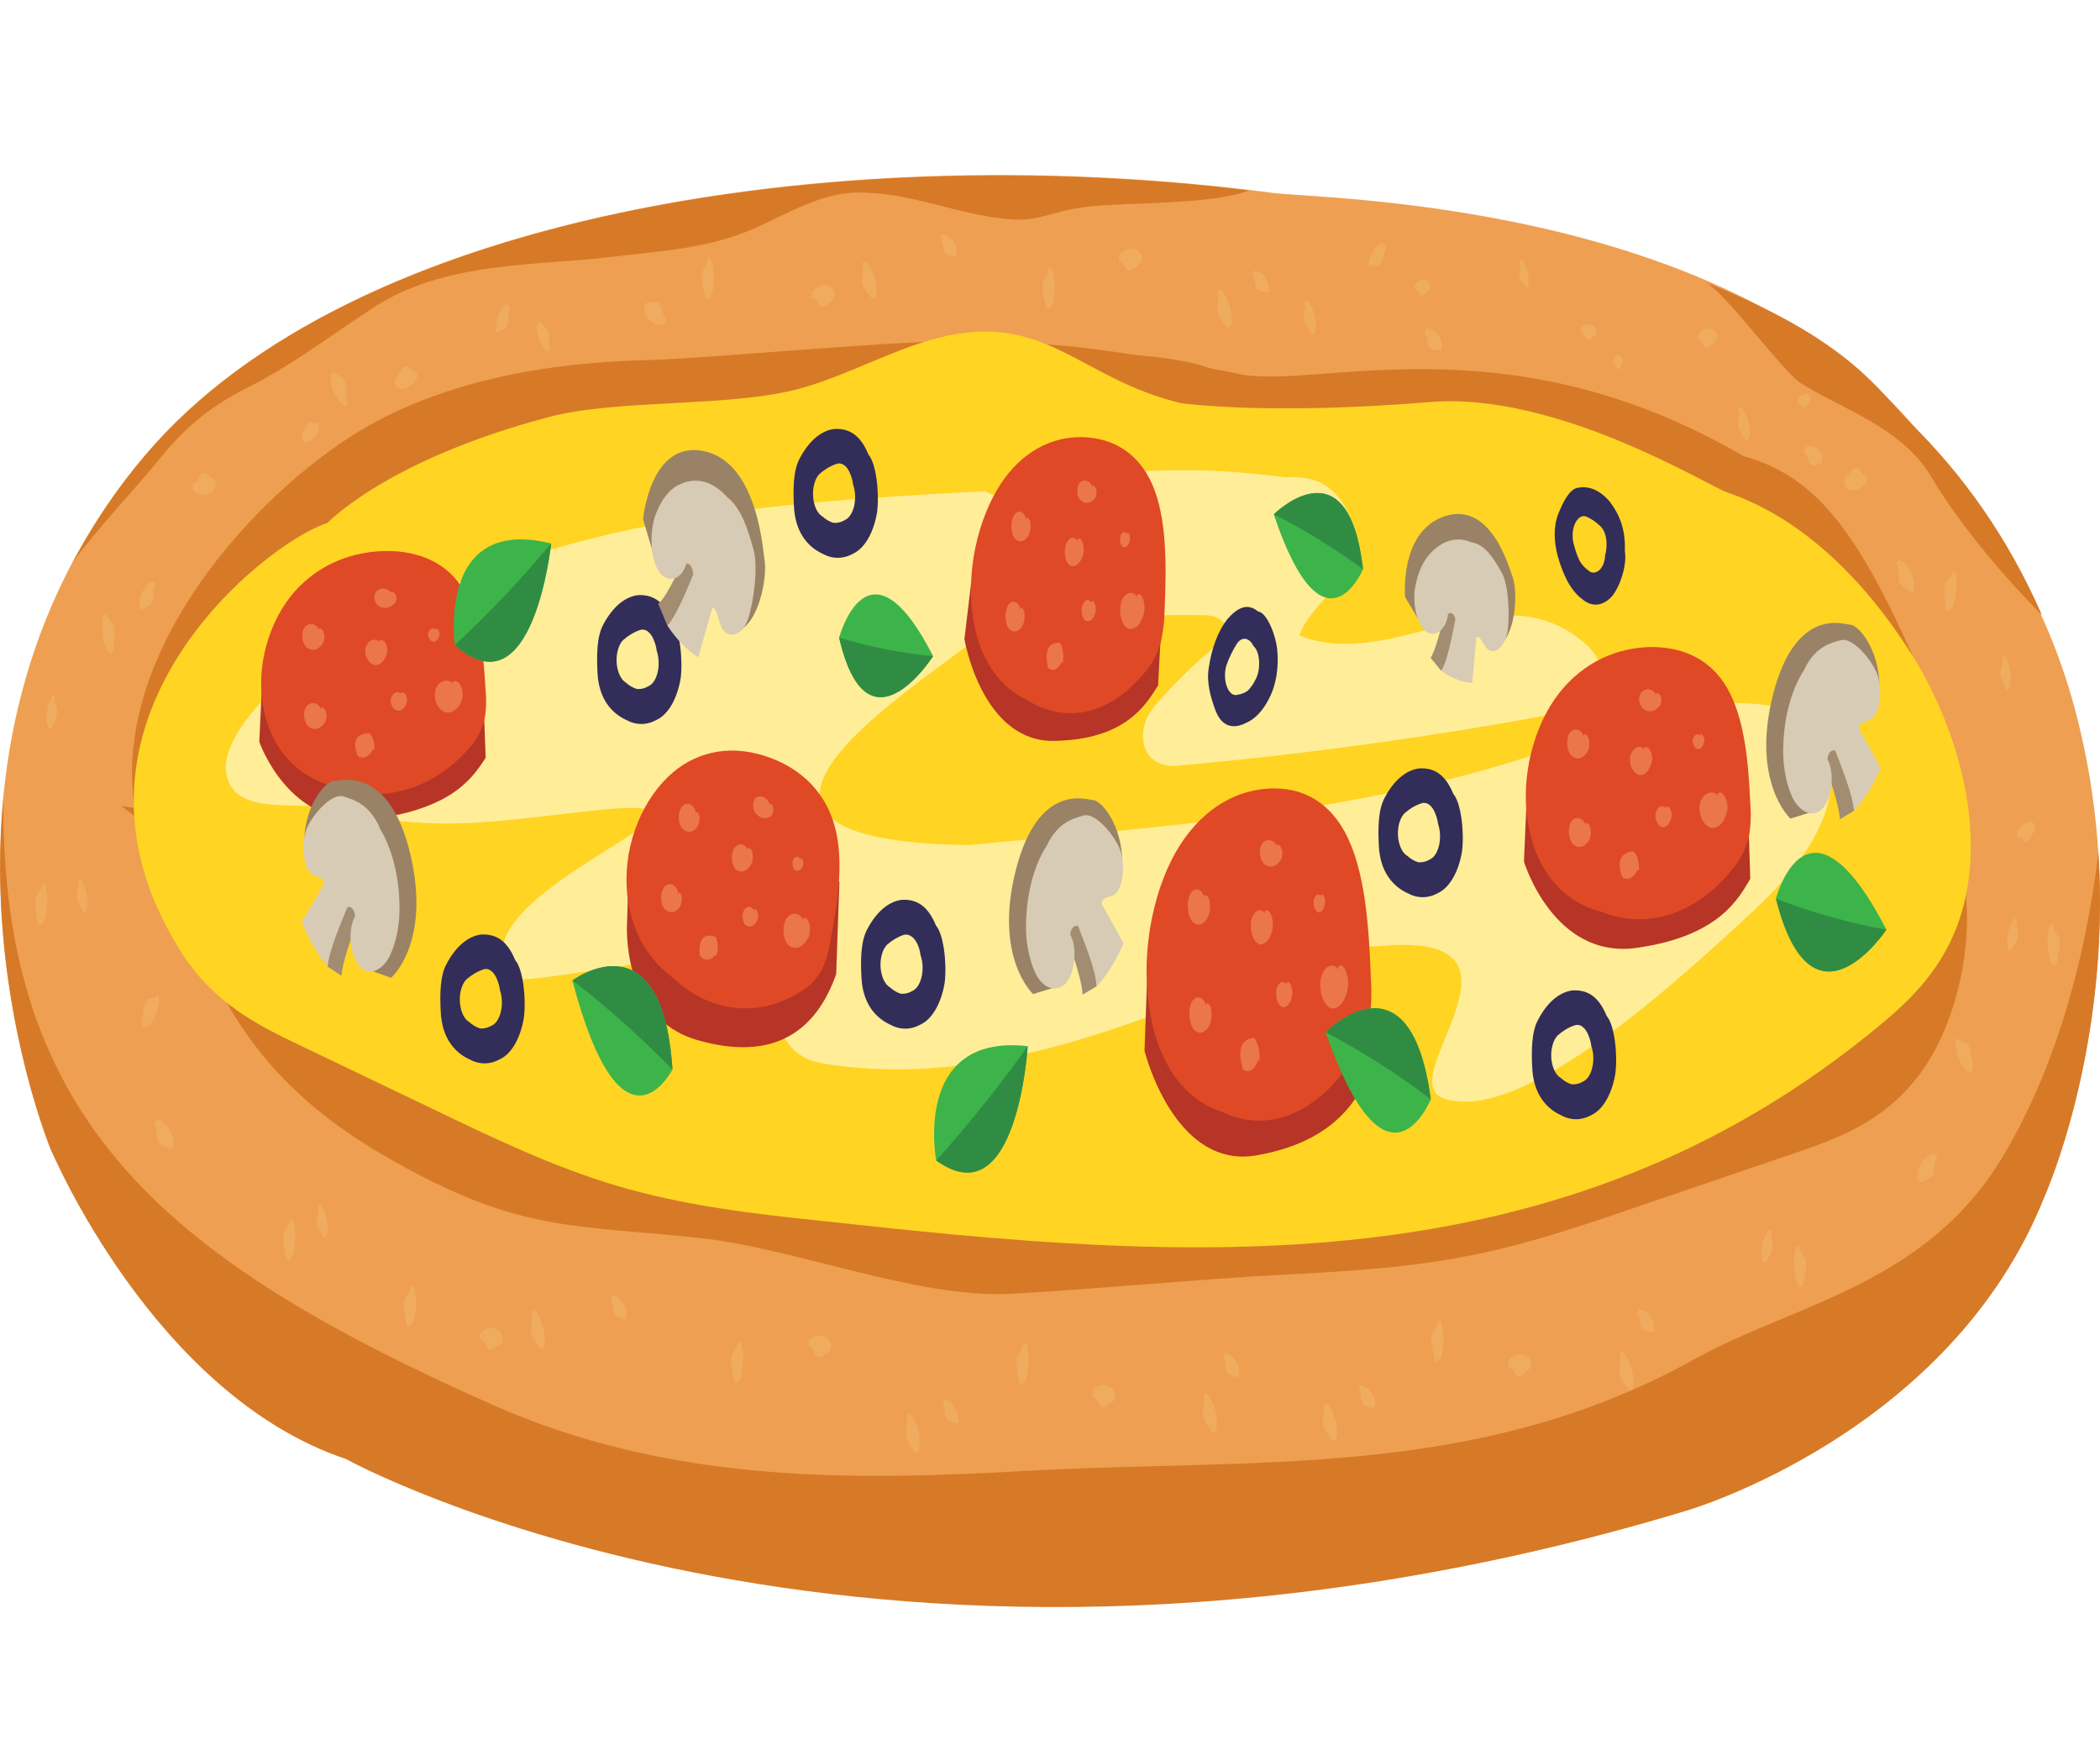 <svg width="36" height="30" viewBox="0 0 36 30" fill="none" xmlns="http://www.w3.org/2000/svg">
<rect x="0" y="0" width="36" height="30" fill="#808080" stroke="none"/>
<g clip-path="url(#clip0_941:8)">
<rect width="36" height="30" fill="white"/>
<path opacity="0.78" d="M35.429 16.534C35.476 11.051 27.66 6.392 17.972 6.128C8.283 5.864 0.392 10.095 0.346 15.578C0.299 21.061 8.115 25.72 17.804 25.984C27.492 26.248 35.383 22.017 35.429 16.534Z" fill="#B8B8B9"/>
<path d="M32.911 20.082L32.548 16.862L24.739 18.046L32.911 20.082Z" fill="#544425"/>
<path d="M35.575 12.173C36.774 16.68 35.049 20.508 35.049 20.508C33.429 24.591 28.91 25.894 28.91 25.894C15.081 30.078 6.143 24.637 6.143 24.637C2.848 23.535 0.876 19.72 0.876 19.72C0.876 19.72 -1.924 13.017 2.489 7.8C6.044 3.599 14.562 2.344 21.813 3.306C22.626 3.415 29.453 3.436 32.777 7.266C33.908 8.577 35.002 10.024 35.575 12.173Z" fill="#EE9F52"/>
<path d="M34.389 19.731C33.068 22.027 30.77 22.336 29.036 23.303C25.292 25.384 21.446 24.989 17.573 25.212C14.492 25.389 11.427 25.404 8.429 24.072C2.905 21.616 -0 19.254 0.059 13.666C-0.258 16.991 0.877 19.715 0.877 19.715C0.877 19.715 2.634 23.903 5.929 25.007C5.929 25.007 15.082 30.074 28.911 25.89C28.911 25.89 33.431 24.58 35.05 20.503C35.05 20.503 36.19 17.973 35.972 14.605C35.745 16.562 35.193 18.349 34.389 19.731Z" fill="#D67A28"/>
<path d="M2.338 14.012C1.819 11.414 4.112 8.711 6.001 7.489C7.522 6.51 9.444 6.213 11.061 6.173C12.21 6.145 15.595 5.806 16.744 5.845C18.535 5.898 19.085 6.009 21.156 6.39C22.425 6.747 25.726 5.388 29.891 7.82C31.148 8.161 31.863 9.166 32.796 11.257C33.431 12.683 33.352 12.832 33.429 14.652C33.453 15.216 33.408 15.838 33.185 16.243C33.042 16.499 32.844 16.63 32.652 16.733C31.493 17.345 30.265 17.214 29.054 17.189C22.27 17.051 8.85 14.639 2.082 13.817" fill="#D67A28"/>
<path d="M3.449 16.258C4.23 18.262 5.579 19.259 6.881 19.976C8.949 21.117 9.856 20.991 12.015 21.222C13.621 21.395 15.719 22.259 17.327 22.176C18.596 22.11 20.616 21.921 21.885 21.855C23.045 21.795 24.204 21.733 25.359 21.488C26.265 21.297 27.162 20.998 28.058 20.687L30.751 19.77C31.506 19.513 32.289 19.235 32.907 18.416C33.525 17.597 33.922 16.068 33.612 14.807C33.588 14.762 33.56 14.726 33.527 14.704C33.495 14.681 33.461 14.672 33.426 14.678C33.392 14.683 33.359 14.703 33.329 14.735C33.3 14.767 33.275 14.811 33.256 14.864" fill="#D67A28"/>
<path d="M17.644 6.031C17.644 6.031 21.07 5.962 21.065 6.609L20.134 8.248L17.644 6.031Z" fill="#D67A28"/>
<path d="M9.405 7.149C10.606 6.832 12.513 6.988 13.713 6.66C14.573 6.425 15.405 5.925 16.27 5.748C17.975 5.406 18.561 6.512 20.251 6.911C20.251 6.911 21.72 7.122 24.517 6.891C26.688 6.712 29.291 8.332 29.603 8.438C30.79 8.84 31.893 9.813 32.795 11.254C33.463 12.331 34.023 13.968 33.682 15.434C33.448 16.442 32.859 17.041 32.295 17.515C26.733 22.18 20.25 21.603 14.079 20.926C12.907 20.804 11.732 20.668 10.574 20.324C9.483 20.002 8.42 19.49 7.355 18.977L5.16 17.926C4.418 17.571 3.644 17.191 3.079 16.277C0.623 12.334 4.617 9.263 5.61 8.966C5.61 8.97 6.609 7.889 9.405 7.149Z" fill="#FFD423"/>
<path d="M16.904 8.419C12.874 8.628 8.823 8.89 5.065 11.502C4.724 11.737 3.781 12.622 3.878 13.246C4.014 14.119 5.407 13.614 6.035 13.951C7.593 14.256 8.53 14.074 10.094 13.901C13.613 13.513 7.46 15.34 8.807 16.774C8.943 16.916 13.611 15.99 13.565 16.255C13.535 16.428 13.434 16.523 13.369 16.659C13.196 17.018 13.3 17.614 13.516 17.892C13.731 18.17 14.006 18.216 14.266 18.253C16.654 18.59 18.964 17.756 21.3 16.795C23.146 16.036 22.972 16.272 23.687 16.212C26.574 15.968 23.839 18.51 24.746 18.826C26.107 19.299 28.863 16.721 30.094 15.579C30.582 15.127 31.504 14.149 31.376 13.191C31.654 11.913 29.393 11.738 27.464 12.513C23.917 13.938 20.249 14.12 16.619 14.485C10.986 14.411 16.237 11.501 17.24 10.543C19.961 8.679 17.095 8.65 16.899 8.419" fill="#FFED98"/>
<path d="M4.875 11.664L4.485 11.866L4.445 12.713C4.445 12.713 4.951 14.211 6.376 14.039C7.8 13.866 8.129 13.281 8.326 12.989L8.302 12.35L4.875 11.664Z" fill="#B63526"/>
<path d="M5.754 13.488C5.121 13.331 4.663 12.876 4.518 12.149C4.374 11.421 4.619 10.631 5.046 10.145C5.474 9.659 6.057 9.449 6.627 9.444C7.075 9.444 7.556 9.575 7.871 9.999C8.223 10.473 8.29 11.185 8.325 11.844C8.342 12.015 8.334 12.191 8.302 12.355C8.237 12.563 8.14 12.733 8.023 12.845C7.415 13.536 6.532 13.786 5.754 13.488" fill="#DF4926"/>
<path opacity="0.39" d="M6.418 12.853C6.422 12.794 6.416 12.733 6.4 12.681C6.383 12.629 6.358 12.587 6.327 12.563C6.187 12.574 6 12.629 6.134 12.96C6.178 12.988 6.226 12.993 6.271 12.974C6.317 12.955 6.358 12.913 6.391 12.853" fill="#FBBC81"/>
<path opacity="0.39" d="M6.706 10.167C6.662 10.077 6.517 10.061 6.452 10.137C6.387 10.213 6.416 10.342 6.504 10.395C6.549 10.42 6.596 10.427 6.642 10.417C6.688 10.407 6.733 10.379 6.773 10.336C6.823 10.269 6.793 10.136 6.705 10.145" fill="#FBBC81"/>
<path opacity="0.39" d="M6.511 11.009C6.436 10.919 6.296 10.976 6.267 11.103C6.238 11.23 6.315 11.376 6.416 11.395C6.461 11.406 6.506 11.392 6.547 11.354C6.587 11.317 6.619 11.257 6.639 11.184C6.642 11.152 6.64 11.12 6.634 11.09C6.627 11.06 6.617 11.034 6.603 11.013C6.589 10.993 6.573 10.979 6.555 10.973C6.538 10.968 6.52 10.97 6.503 10.981" fill="#FBBC81"/>
<path opacity="0.39" d="M5.47 10.8C5.427 10.678 5.282 10.661 5.216 10.761C5.151 10.861 5.18 11.037 5.267 11.105C5.312 11.137 5.361 11.146 5.408 11.132C5.456 11.118 5.5 11.081 5.537 11.025C5.549 11.004 5.558 10.975 5.561 10.944C5.564 10.914 5.562 10.882 5.554 10.853C5.547 10.825 5.534 10.802 5.519 10.787C5.504 10.772 5.486 10.766 5.469 10.77" fill="#FBBC81"/>
<path opacity="0.39" d="M5.501 12.156C5.458 12.033 5.313 12.016 5.248 12.117C5.182 12.217 5.211 12.392 5.299 12.461C5.344 12.493 5.393 12.503 5.441 12.489C5.489 12.475 5.534 12.438 5.572 12.381C5.584 12.359 5.593 12.331 5.596 12.3C5.599 12.269 5.596 12.237 5.589 12.209C5.581 12.181 5.569 12.157 5.554 12.142C5.538 12.127 5.521 12.121 5.503 12.125" fill="#FBBC81"/>
<path opacity="0.39" d="M6.882 11.896C6.853 11.865 6.818 11.855 6.785 11.868C6.751 11.88 6.722 11.915 6.702 11.965C6.68 12.058 6.737 12.167 6.812 12.18C6.845 12.189 6.879 12.178 6.908 12.15C6.938 12.123 6.961 12.079 6.976 12.025C6.978 12.002 6.977 11.978 6.972 11.956C6.968 11.934 6.96 11.914 6.95 11.899C6.94 11.884 6.928 11.874 6.915 11.87C6.902 11.866 6.889 11.868 6.877 11.875" fill="#FBBC81"/>
<path opacity="0.39" d="M7.769 11.72C7.674 11.607 7.496 11.678 7.461 11.842C7.425 12.006 7.522 12.186 7.648 12.21C7.774 12.233 7.902 12.107 7.93 11.944C7.934 11.904 7.931 11.864 7.923 11.826C7.915 11.788 7.902 11.755 7.885 11.729C7.868 11.704 7.847 11.686 7.825 11.679C7.803 11.672 7.78 11.675 7.759 11.688" fill="#FBBC81"/>
<path opacity="0.39" d="M7.468 10.794C7.447 10.773 7.423 10.766 7.399 10.775C7.376 10.784 7.355 10.808 7.341 10.843C7.326 10.909 7.367 10.986 7.419 10.996C7.442 11.002 7.466 10.995 7.487 10.975C7.508 10.955 7.525 10.924 7.535 10.886C7.536 10.87 7.535 10.854 7.532 10.839C7.529 10.823 7.524 10.81 7.517 10.8C7.51 10.789 7.502 10.781 7.493 10.778C7.485 10.774 7.475 10.775 7.467 10.78" fill="#FBBC81"/>
<path d="M20.053 16.572L19.662 16.851L19.62 18.009C19.62 18.009 20.121 20.053 21.546 19.802C22.972 19.551 23.303 18.748 23.5 18.347L23.478 17.473L20.053 16.572Z" fill="#B63526"/>
<path d="M20.925 19.047C20.292 18.84 19.834 18.217 19.694 17.229C19.554 16.241 19.798 15.155 20.228 14.486C20.658 13.816 21.241 13.526 21.81 13.514C22.259 13.504 22.739 13.682 23.053 14.258C23.404 14.902 23.468 15.876 23.501 16.773C23.518 17.008 23.51 17.245 23.477 17.474C23.419 17.739 23.322 17.972 23.196 18.147C22.887 18.618 22.519 18.947 22.123 19.103C21.727 19.26 21.316 19.241 20.925 19.047" fill="#DF4926"/>
<path opacity="0.39" d="M21.591 18.18C21.597 18.106 21.592 18.03 21.576 17.96C21.56 17.89 21.534 17.83 21.5 17.785C21.364 17.801 21.174 17.879 21.307 18.329C21.352 18.365 21.403 18.369 21.451 18.342C21.498 18.315 21.538 18.258 21.563 18.181" fill="#FBBC81"/>
<path opacity="0.39" d="M21.888 14.507C21.845 14.384 21.699 14.363 21.633 14.466C21.568 14.569 21.597 14.749 21.684 14.819C21.73 14.852 21.779 14.863 21.827 14.848C21.875 14.834 21.921 14.796 21.957 14.738C21.97 14.716 21.979 14.687 21.982 14.656C21.985 14.624 21.983 14.592 21.975 14.563C21.968 14.535 21.955 14.511 21.94 14.495C21.924 14.479 21.907 14.473 21.889 14.476" fill="#FBBC81"/>
<path opacity="0.39" d="M21.691 15.658C21.671 15.632 21.648 15.614 21.624 15.607C21.599 15.599 21.574 15.602 21.55 15.614C21.527 15.627 21.505 15.65 21.487 15.68C21.469 15.71 21.455 15.748 21.446 15.789C21.441 15.833 21.44 15.878 21.444 15.922C21.449 15.966 21.458 16.008 21.472 16.046C21.486 16.083 21.504 16.115 21.525 16.139C21.546 16.163 21.57 16.18 21.594 16.187C21.645 16.194 21.695 16.169 21.736 16.116C21.777 16.062 21.807 15.984 21.819 15.896C21.838 15.745 21.759 15.542 21.682 15.62" fill="#FBBC81"/>
<path opacity="0.39" d="M20.65 15.383C20.638 15.345 20.62 15.313 20.599 15.289C20.579 15.264 20.555 15.249 20.53 15.244C20.506 15.239 20.481 15.245 20.458 15.26C20.434 15.276 20.414 15.301 20.397 15.333C20.382 15.369 20.371 15.41 20.366 15.454C20.36 15.498 20.36 15.543 20.364 15.587C20.369 15.631 20.379 15.673 20.393 15.71C20.407 15.747 20.425 15.778 20.446 15.802C20.492 15.846 20.544 15.859 20.595 15.838C20.645 15.818 20.689 15.765 20.719 15.691C20.77 15.568 20.741 15.323 20.655 15.343" fill="#FBBC81"/>
<path opacity="0.39" d="M20.677 17.236C20.665 17.197 20.648 17.165 20.627 17.14C20.606 17.116 20.582 17.101 20.558 17.096C20.533 17.091 20.508 17.096 20.485 17.112C20.462 17.127 20.441 17.152 20.424 17.184C20.409 17.22 20.399 17.262 20.393 17.305C20.388 17.349 20.387 17.395 20.392 17.439C20.397 17.483 20.406 17.524 20.42 17.562C20.434 17.599 20.452 17.63 20.474 17.654C20.519 17.698 20.571 17.711 20.622 17.69C20.672 17.67 20.716 17.617 20.746 17.543C20.797 17.42 20.768 17.176 20.682 17.195" fill="#FBBC81"/>
<path opacity="0.39" d="M22.06 16.873C22.045 16.854 22.028 16.841 22.01 16.835C21.992 16.829 21.974 16.831 21.956 16.841C21.938 16.85 21.922 16.867 21.909 16.889C21.896 16.912 21.885 16.939 21.879 16.97C21.875 17.002 21.875 17.035 21.878 17.068C21.882 17.1 21.889 17.131 21.899 17.158C21.909 17.185 21.922 17.209 21.938 17.227C21.953 17.245 21.97 17.257 21.988 17.263C22.025 17.268 22.062 17.25 22.093 17.21C22.123 17.171 22.144 17.114 22.153 17.049C22.168 16.937 22.109 16.788 22.054 16.845" fill="#FBBC81"/>
<path opacity="0.39" d="M22.948 16.618C22.923 16.585 22.894 16.564 22.863 16.555C22.832 16.545 22.801 16.549 22.771 16.565C22.741 16.581 22.714 16.608 22.691 16.646C22.668 16.683 22.65 16.73 22.639 16.782C22.632 16.837 22.631 16.894 22.637 16.95C22.642 17.006 22.654 17.059 22.672 17.106C22.689 17.153 22.712 17.193 22.738 17.223C22.765 17.254 22.795 17.275 22.826 17.284C22.89 17.293 22.953 17.261 23.005 17.193C23.056 17.126 23.093 17.028 23.108 16.916C23.134 16.727 23.032 16.471 22.938 16.57" fill="#FBBC81"/>
<path opacity="0.39" d="M22.649 15.362C22.638 15.348 22.626 15.339 22.613 15.335C22.601 15.331 22.588 15.332 22.575 15.339C22.563 15.345 22.552 15.357 22.542 15.373C22.533 15.389 22.526 15.409 22.521 15.43C22.518 15.453 22.518 15.477 22.52 15.5C22.522 15.523 22.527 15.544 22.535 15.564C22.542 15.583 22.551 15.6 22.562 15.612C22.573 15.625 22.585 15.633 22.598 15.637C22.625 15.641 22.651 15.628 22.672 15.6C22.694 15.572 22.709 15.531 22.715 15.485C22.726 15.407 22.684 15.3 22.647 15.342" fill="#FBBC81"/>
<path d="M14.888 7.792C14.736 7.418 14.521 7.341 14.3 7.353C14.076 7.381 13.867 7.559 13.713 7.851C13.595 8.06 13.595 8.391 13.611 8.686C13.634 9.131 13.854 9.375 14.096 9.489C14.269 9.585 14.454 9.585 14.627 9.489C14.724 9.443 14.812 9.354 14.884 9.229C14.956 9.104 15.008 8.948 15.036 8.776C15.079 8.431 15.016 7.935 14.888 7.792ZM14.497 8.906C14.429 8.949 14.357 8.968 14.285 8.961C14.219 8.941 14.155 8.903 14.094 8.849C14.054 8.825 14.018 8.781 13.99 8.722C13.963 8.663 13.945 8.592 13.939 8.516C13.933 8.438 13.941 8.36 13.96 8.29C13.979 8.22 14.01 8.162 14.048 8.124C14.139 8.043 14.236 7.986 14.335 7.953C14.382 7.934 14.431 7.943 14.476 7.976C14.52 8.01 14.558 8.068 14.583 8.141C14.603 8.189 14.617 8.244 14.624 8.303C14.643 8.356 14.655 8.416 14.658 8.478C14.661 8.54 14.657 8.603 14.645 8.662C14.632 8.72 14.612 8.773 14.587 8.815C14.561 8.858 14.53 8.889 14.497 8.906V8.906Z" fill="#322D59"/>
<path d="M27.544 17.416C27.391 17.041 27.178 16.964 26.956 16.976C26.733 17.004 26.523 17.182 26.37 17.474C26.252 17.684 26.252 18.014 26.267 18.309C26.29 18.755 26.511 18.999 26.752 19.111C26.925 19.208 27.11 19.208 27.283 19.111C27.38 19.066 27.468 18.977 27.54 18.852C27.611 18.727 27.664 18.572 27.692 18.4C27.735 18.055 27.672 17.559 27.544 17.416ZM27.153 18.53C27.085 18.572 27.013 18.591 26.941 18.585C26.875 18.565 26.811 18.527 26.751 18.472C26.71 18.449 26.674 18.405 26.646 18.346C26.618 18.287 26.6 18.216 26.594 18.139C26.588 18.062 26.596 17.983 26.615 17.914C26.634 17.844 26.665 17.786 26.703 17.747C26.794 17.667 26.89 17.609 26.99 17.576C27.037 17.558 27.086 17.566 27.131 17.6C27.175 17.634 27.212 17.691 27.238 17.765C27.258 17.813 27.272 17.868 27.279 17.926C27.298 17.979 27.309 18.039 27.313 18.101C27.316 18.163 27.312 18.226 27.299 18.284C27.287 18.343 27.267 18.395 27.242 18.438C27.217 18.48 27.186 18.512 27.153 18.53Z" fill="#322D59"/>
<path d="M8.833 16.459C8.681 16.083 8.467 16.007 8.245 16.018C8.022 16.047 7.812 16.225 7.658 16.517C7.54 16.726 7.54 17.056 7.556 17.352C7.579 17.798 7.8 18.042 8.041 18.154C8.214 18.25 8.399 18.25 8.572 18.154C8.668 18.109 8.757 18.02 8.829 17.895C8.9 17.77 8.953 17.614 8.981 17.442C9.024 17.097 8.961 16.601 8.833 16.459ZM8.441 17.573C8.373 17.614 8.302 17.633 8.23 17.628C8.164 17.607 8.1 17.569 8.04 17.515C7.999 17.491 7.963 17.447 7.935 17.388C7.908 17.329 7.89 17.257 7.884 17.181C7.879 17.104 7.886 17.025 7.905 16.955C7.925 16.886 7.955 16.828 7.993 16.789C8.084 16.709 8.181 16.652 8.28 16.618C8.328 16.6 8.377 16.608 8.421 16.642C8.466 16.676 8.503 16.734 8.529 16.808C8.548 16.856 8.562 16.91 8.57 16.968C8.588 17.021 8.599 17.081 8.603 17.144C8.606 17.206 8.602 17.269 8.589 17.328C8.577 17.386 8.557 17.439 8.531 17.481C8.506 17.524 8.475 17.555 8.441 17.573V17.573Z" fill="#322D59"/>
<path d="M16.045 15.864C15.893 15.488 15.678 15.412 15.457 15.423C15.233 15.452 15.024 15.63 14.87 15.922C14.753 16.132 14.752 16.461 14.768 16.757C14.791 17.203 15.011 17.446 15.254 17.559C15.426 17.655 15.611 17.655 15.784 17.559C15.881 17.513 15.969 17.424 16.041 17.299C16.113 17.174 16.165 17.018 16.194 16.847C16.236 16.501 16.173 16.007 16.045 15.864ZM15.654 16.978C15.586 17.02 15.514 17.038 15.443 17.033C15.376 17.012 15.312 16.974 15.252 16.92C15.211 16.896 15.175 16.852 15.147 16.793C15.12 16.734 15.102 16.662 15.096 16.586C15.09 16.508 15.098 16.43 15.117 16.36C15.137 16.29 15.167 16.233 15.205 16.194C15.296 16.114 15.393 16.057 15.492 16.024C15.556 16.007 15.621 16.033 15.675 16.097C15.728 16.162 15.766 16.26 15.781 16.373C15.8 16.426 15.812 16.486 15.815 16.548C15.819 16.611 15.814 16.674 15.802 16.732C15.789 16.791 15.769 16.843 15.744 16.886C15.718 16.929 15.687 16.96 15.654 16.978V16.978Z" fill="#322D59"/>
<path d="M7.798 11.056C7.798 11.056 7.478 8.828 9.448 9.315C9.448 9.315 9.143 12.254 7.798 11.056Z" fill="#3CB44A"/>
<path d="M7.798 11.055C8.366 10.531 8.917 9.95 9.448 9.314C9.448 9.314 9.144 12.254 7.798 11.055Z" fill="#318C43"/>
<path d="M16.049 19.89C16.049 19.89 15.634 17.712 17.617 17.931C17.62 17.925 17.442 20.898 16.049 19.89Z" fill="#3CB44A"/>
<path d="M16.049 19.89C16.592 19.29 17.115 18.636 17.618 17.931C17.618 17.931 17.442 20.898 16.049 19.89Z" fill="#318C43"/>
<path d="M30.445 15.403C30.445 15.403 30.987 13.322 32.338 15.934C32.338 15.935 31.061 17.858 30.445 15.403Z" fill="#3CB44A"/>
<path d="M30.445 15.403C31.07 15.644 31.702 15.821 32.338 15.935C32.338 15.935 31.061 17.859 30.445 15.403Z" fill="#318C43"/>
<path d="M24.528 18.841C24.528 18.841 23.778 20.71 22.724 17.692C22.724 17.692 24.177 16.224 24.528 18.841Z" fill="#3CB44A"/>
<path d="M24.528 18.841C23.939 18.397 23.337 18.013 22.724 17.692C22.724 17.692 24.177 16.224 24.528 18.841Z" fill="#318C43"/>
<path d="M11.183 14.589L10.784 14.638L10.75 15.809C10.75 15.809 10.625 17.439 11.948 17.825C13.271 18.21 13.994 17.667 14.335 16.695L14.39 15.113L11.183 14.589Z" fill="#B63526"/>
<path d="M11.528 16.756C10.997 16.351 10.697 15.709 10.745 14.92C10.793 14.13 11.206 13.432 11.709 13.111C12.212 12.789 12.787 12.808 13.3 13.027C13.704 13.199 14.102 13.523 14.283 14.073C14.483 14.685 14.369 15.431 14.239 16.107C14.211 16.293 14.162 16.465 14.094 16.614C13.989 16.793 13.862 16.924 13.723 16.997C13.008 17.454 12.154 17.358 11.528 16.752" fill="#DF4926"/>
<path opacity="0.39" d="M12.277 16.384C12.296 16.336 12.306 16.278 12.304 16.219C12.303 16.16 12.291 16.104 12.27 16.059C12.142 16.015 11.96 15.997 11.997 16.383C12.035 16.428 12.08 16.451 12.126 16.45C12.171 16.449 12.216 16.423 12.253 16.376" fill="#FBBC81"/>
<path opacity="0.39" d="M13.194 13.795C13.177 13.686 13.05 13.614 12.973 13.664C12.956 13.671 12.942 13.688 12.93 13.711C12.919 13.735 12.912 13.763 12.911 13.794C12.909 13.824 12.912 13.855 12.921 13.882C12.929 13.909 12.941 13.93 12.957 13.944C12.994 13.987 13.037 14.013 13.081 14.021C13.126 14.029 13.171 14.019 13.212 13.991C13.274 13.942 13.28 13.796 13.2 13.773" fill="#FBBC81"/>
<path opacity="0.39" d="M12.815 14.565C12.769 14.442 12.63 14.442 12.573 14.565C12.56 14.593 12.552 14.627 12.548 14.663C12.544 14.699 12.546 14.736 12.552 14.77C12.558 14.805 12.569 14.837 12.583 14.862C12.598 14.888 12.616 14.907 12.635 14.917C12.679 14.943 12.727 14.946 12.771 14.924C12.816 14.902 12.857 14.857 12.887 14.795C12.932 14.692 12.896 14.509 12.815 14.537" fill="#FBBC81"/>
<path opacity="0.39" d="M11.93 13.945C11.921 13.807 11.793 13.731 11.711 13.807C11.693 13.822 11.676 13.844 11.663 13.873C11.65 13.902 11.642 13.936 11.638 13.972C11.634 14.009 11.635 14.046 11.642 14.081C11.648 14.116 11.659 14.148 11.673 14.174C11.71 14.224 11.755 14.253 11.802 14.258C11.848 14.262 11.894 14.242 11.934 14.2C12.003 14.128 12.019 13.938 11.938 13.918" fill="#FBBC81"/>
<path opacity="0.39" d="M11.626 15.324C11.618 15.185 11.49 15.108 11.408 15.184C11.389 15.199 11.373 15.222 11.36 15.251C11.348 15.28 11.339 15.313 11.335 15.35C11.331 15.386 11.333 15.423 11.339 15.458C11.345 15.493 11.355 15.525 11.37 15.551C11.407 15.601 11.452 15.63 11.498 15.635C11.545 15.639 11.591 15.619 11.631 15.577C11.699 15.505 11.716 15.315 11.635 15.296" fill="#FBBC81"/>
<path opacity="0.39" d="M12.929 15.608C12.905 15.566 12.873 15.543 12.84 15.543C12.806 15.543 12.774 15.566 12.75 15.608C12.741 15.629 12.735 15.654 12.732 15.68C12.729 15.707 12.73 15.734 12.735 15.759C12.739 15.785 12.748 15.808 12.758 15.827C12.769 15.846 12.782 15.86 12.797 15.867C12.829 15.886 12.864 15.888 12.897 15.871C12.93 15.855 12.96 15.822 12.982 15.775C13.015 15.699 12.989 15.566 12.929 15.585" fill="#FBBC81"/>
<path opacity="0.39" d="M13.771 15.774C13.713 15.622 13.537 15.626 13.465 15.774C13.449 15.81 13.438 15.853 13.433 15.898C13.429 15.943 13.43 15.99 13.438 16.034C13.446 16.078 13.459 16.118 13.478 16.15C13.496 16.182 13.519 16.206 13.543 16.218C13.599 16.251 13.659 16.254 13.716 16.226C13.772 16.198 13.823 16.141 13.862 16.062C13.918 15.931 13.873 15.702 13.771 15.737" fill="#FBBC81"/>
<path opacity="0.39" d="M13.725 14.729C13.708 14.7 13.685 14.683 13.661 14.683C13.637 14.683 13.615 14.7 13.598 14.729C13.592 14.744 13.588 14.762 13.587 14.78C13.585 14.799 13.586 14.818 13.589 14.835C13.592 14.853 13.598 14.869 13.605 14.883C13.612 14.896 13.621 14.906 13.63 14.913C13.653 14.927 13.678 14.928 13.702 14.916C13.725 14.905 13.746 14.881 13.762 14.848C13.785 14.794 13.767 14.7 13.725 14.713" fill="#FBBC81"/>
<path d="M11.528 18.331C11.528 18.331 10.661 20.027 9.812 16.805C9.814 16.805 11.352 15.657 11.528 18.331Z" fill="#3CB44A"/>
<path d="M11.528 18.331C10.973 17.765 10.401 17.256 9.814 16.805C9.814 16.805 11.353 15.657 11.528 18.331Z" fill="#318C43"/>
<path d="M11.52 10.641C11.368 10.266 11.154 10.19 10.933 10.201C10.709 10.23 10.5 10.408 10.345 10.7C10.228 10.908 10.228 11.239 10.243 11.535C10.266 11.981 10.487 12.224 10.729 12.337C10.902 12.433 11.087 12.433 11.259 12.337C11.356 12.291 11.444 12.202 11.516 12.077C11.588 11.952 11.64 11.796 11.669 11.624C11.71 11.284 11.648 10.783 11.52 10.641ZM11.129 11.755C11.061 11.797 10.989 11.815 10.918 11.809C10.851 11.79 10.787 11.752 10.727 11.698C10.686 11.674 10.65 11.63 10.623 11.57C10.595 11.511 10.577 11.44 10.571 11.364C10.566 11.286 10.573 11.208 10.593 11.138C10.612 11.068 10.643 11.011 10.68 10.972C10.771 10.892 10.868 10.834 10.968 10.8C11.015 10.783 11.064 10.791 11.108 10.825C11.153 10.859 11.19 10.917 11.216 10.99C11.236 11.038 11.25 11.092 11.257 11.151C11.275 11.204 11.287 11.264 11.29 11.326C11.294 11.389 11.289 11.452 11.277 11.51C11.264 11.569 11.244 11.622 11.219 11.664C11.193 11.707 11.162 11.738 11.129 11.755H11.129Z" fill="#322D59"/>
<path d="M14.385 10.929C14.385 10.929 14.884 9.069 15.996 11.246C15.993 11.246 14.867 13.024 14.385 10.929Z" fill="#3CB44A"/>
<path d="M14.385 10.929C14.918 11.091 15.456 11.197 15.996 11.246C15.996 11.246 14.867 13.024 14.385 10.929Z" fill="#318C43"/>
<path d="M18.294 16.093C18.294 16.093 18.535 16.705 18.56 17.048L18.803 16.902L18.567 15.102L18.294 16.093Z" fill="#A28D72"/>
<path d="M18.108 16.916L17.71 17.038C17.71 17.038 17.028 16.41 17.417 14.902C17.805 13.394 18.636 13.712 18.727 13.712C18.905 13.712 19.296 14.241 19.23 14.924C19.163 15.607 18.15 15.25 18.15 15.25L18.108 16.916Z" fill="#9A8266"/>
<path d="M17.953 14.481C17.848 14.638 17.763 14.831 17.701 15.049C17.639 15.266 17.602 15.504 17.592 15.748C17.582 15.914 17.591 16.082 17.618 16.242C17.645 16.402 17.69 16.551 17.749 16.679C17.811 16.805 17.894 16.891 17.985 16.925C18.076 16.96 18.171 16.94 18.256 16.87C18.419 16.711 18.479 16.258 18.349 16.023C18.349 15.914 18.422 15.846 18.481 15.873C18.54 15.899 18.447 15.783 18.481 15.873C18.576 16.117 18.776 16.607 18.804 16.902C18.98 16.71 19.135 16.461 19.261 16.168L18.882 15.485C18.918 15.362 19.011 15.38 19.083 15.345C19.264 15.255 19.304 14.773 19.182 14.516C19.061 14.259 18.765 13.929 18.579 13.977C18.394 14.027 18.136 14.1 17.953 14.478" fill="#D7CBB5"/>
<path d="M11.708 9.598C11.708 9.598 11.461 10.198 11.285 10.35L11.438 10.717L12.319 9.752L11.708 9.598Z" fill="#A28D72"/>
<path d="M11.214 9.539L11.024 8.9C11.024 8.9 11.144 7.543 12.065 7.732C12.987 7.92 13.078 9.433 13.105 9.589C13.161 9.892 13.004 10.724 12.621 10.824C12.239 10.925 12.111 9.088 12.111 9.088L11.214 9.539Z" fill="#9A8266"/>
<path d="M12.457 8.511C12.341 8.383 12.211 8.298 12.077 8.26C11.942 8.223 11.804 8.234 11.672 8.294C11.581 8.329 11.495 8.397 11.418 8.493C11.342 8.589 11.277 8.711 11.227 8.853C11.137 9.144 11.148 9.548 11.285 9.776C11.421 10.004 11.678 9.964 11.762 9.668C11.819 9.634 11.88 9.738 11.884 9.846C11.888 9.953 11.92 9.76 11.884 9.846C11.783 10.091 11.586 10.58 11.438 10.719C11.595 10.957 11.775 11.143 11.97 11.266L12.214 10.409C12.287 10.432 12.309 10.596 12.35 10.707C12.454 10.987 12.723 10.903 12.821 10.617C12.919 10.331 13.002 9.723 12.918 9.422C12.834 9.121 12.717 8.705 12.456 8.513" fill="#D7CBB5"/>
<path d="M31.274 13.088C31.274 13.088 31.515 13.701 31.541 14.043L31.784 13.896L31.549 12.096L31.274 13.088Z" fill="#A28D72"/>
<path d="M31.089 13.908L30.692 14.031C30.692 14.031 30.01 13.404 30.398 11.895C30.786 10.385 31.617 10.705 31.708 10.706C31.886 10.706 32.278 11.233 32.211 11.916C32.145 12.6 31.132 12.242 31.132 12.242L31.089 13.908Z" fill="#9A8266"/>
<path d="M30.932 11.475C30.828 11.632 30.743 11.826 30.681 12.043C30.619 12.261 30.582 12.498 30.572 12.742C30.562 12.908 30.571 13.076 30.598 13.236C30.625 13.396 30.67 13.545 30.729 13.673C30.855 13.918 31.07 14.025 31.236 13.866C31.402 13.706 31.459 13.254 31.329 13.017C31.329 12.909 31.403 12.84 31.461 12.867C31.519 12.894 31.427 12.777 31.461 12.867C31.556 13.111 31.756 13.601 31.784 13.896C31.96 13.704 32.115 13.455 32.241 13.162L31.862 12.479C31.898 12.356 31.991 12.374 32.063 12.339C32.244 12.25 32.284 11.767 32.163 11.51C32.042 11.253 31.745 10.923 31.559 10.972C31.373 11.021 31.116 11.088 30.932 11.472" fill="#D7CBB5"/>
<path d="M6.136 15.785C6.136 15.785 5.885 16.379 5.854 16.725L5.613 16.566L5.879 14.779L6.136 15.785Z" fill="#A28D72"/>
<path d="M6.308 16.617L6.704 16.76C6.704 16.76 7.395 16.17 7.034 14.641C6.672 13.112 5.835 13.385 5.744 13.382C5.566 13.372 5.166 13.879 5.221 14.564C5.275 15.249 6.294 14.948 6.294 14.948L6.308 16.617Z" fill="#9A8266"/>
<path d="M6.506 14.191C6.608 14.354 6.69 14.552 6.749 14.773C6.807 14.993 6.841 15.233 6.847 15.478C6.854 15.644 6.843 15.812 6.813 15.97C6.783 16.128 6.736 16.274 6.675 16.399C6.544 16.644 6.325 16.732 6.164 16.564C6.004 16.395 5.952 15.943 6.086 15.707C6.086 15.599 6.018 15.525 5.956 15.549C5.895 15.572 5.992 15.462 5.956 15.549C5.857 15.793 5.649 16.267 5.615 16.561C5.443 16.36 5.292 16.103 5.172 15.803L5.561 15.141C5.528 15.019 5.434 15.031 5.363 14.992C5.184 14.891 5.152 14.408 5.278 14.157C5.403 13.906 5.705 13.592 5.891 13.651C6.078 13.71 6.333 13.792 6.51 14.186" fill="#D7CBB5"/>
<path d="M30.852 6.553C31.519 6.994 32.595 7.306 33.108 8.174C33.636 9.068 34.483 10.02 35.005 10.544C34.418 9.197 33.633 8.121 32.775 7.273C32.219 6.723 31.736 5.83 29.234 4.839C29.543 4.972 30.549 6.351 30.852 6.553Z" fill="#D67A28"/>
<path d="M2.743 7.856C3.225 7.258 3.685 6.926 4.247 6.642C4.998 6.265 5.672 5.748 6.398 5.274C7.632 4.47 9.188 4.561 10.491 4.402C11.318 4.301 12.127 4.269 12.937 3.912C13.515 3.655 14.075 3.311 14.678 3.3C15.565 3.292 16.247 3.621 17.128 3.74C17.827 3.835 17.947 3.625 18.648 3.542C19.32 3.463 20.762 3.516 21.41 3.264C14.248 2.4 5.978 3.683 2.488 7.807C2.036 8.332 1.618 8.949 1.244 9.643C1.718 8.997 2.244 8.468 2.743 7.856Z" fill="#D67A28"/>
<g opacity="0.4">
<path opacity="0.4" d="M12.652 23.008C12.661 22.938 12.691 23.021 12.652 23.008C12.619 23.232 12.473 23.111 12.559 23.537C12.57 23.593 12.569 23.659 12.6 23.691C12.64 23.725 12.683 23.652 12.703 23.579C12.727 23.492 12.74 23.396 12.741 23.298C12.742 23.2 12.73 23.104 12.707 23.015" fill="#FDF39D"/>
<path opacity="0.4" d="M13.864 23.073C13.824 23.063 13.867 23.002 13.864 23.073C13.991 23.111 13.937 23.381 14.166 23.195C14.196 23.17 14.234 23.165 14.248 23.108C14.262 23.052 14.218 22.963 14.18 22.933C14.129 22.899 14.074 22.885 14.02 22.893C13.966 22.901 13.913 22.931 13.866 22.98" fill="#FDF39D"/>
<path opacity="0.4" d="M15.545 24.275C15.531 24.208 15.581 24.247 15.545 24.275C15.587 24.494 15.428 24.537 15.631 24.808C15.658 24.843 15.68 24.904 15.713 24.896C15.757 24.884 15.77 24.773 15.765 24.7C15.758 24.603 15.739 24.51 15.709 24.428C15.679 24.346 15.639 24.277 15.593 24.226" fill="#FDF39D"/>
<path opacity="0.4" d="M16.159 24.058C16.134 24.02 16.179 24.013 16.159 24.058C16.237 24.181 16.132 24.33 16.338 24.381C16.365 24.389 16.394 24.418 16.415 24.389C16.437 24.359 16.432 24.266 16.411 24.21C16.384 24.145 16.35 24.092 16.311 24.054C16.271 24.016 16.227 23.994 16.183 23.99" fill="#FDF39D"/>
<path opacity="0.4" d="M17.544 23.036C17.553 22.966 17.583 23.049 17.544 23.036C17.512 23.26 17.366 23.138 17.451 23.564C17.462 23.621 17.462 23.687 17.492 23.719C17.532 23.753 17.576 23.68 17.595 23.608C17.62 23.521 17.633 23.424 17.633 23.326C17.634 23.229 17.622 23.132 17.599 23.043" fill="#FDF39D"/>
<path opacity="0.4" d="M18.733 23.933C18.693 23.923 18.737 23.862 18.733 23.933C18.86 23.969 18.806 24.241 19.035 24.049C19.065 24.023 19.104 24.018 19.117 23.962C19.132 23.887 19.087 23.816 19.046 23.787C18.994 23.753 18.94 23.739 18.886 23.747C18.831 23.755 18.778 23.785 18.731 23.834" fill="#FDF39D"/>
<path opacity="0.4" d="M20.64 23.933C20.626 23.866 20.677 23.906 20.64 23.933C20.682 24.152 20.523 24.196 20.726 24.465C20.753 24.5 20.775 24.563 20.808 24.553C20.852 24.542 20.865 24.438 20.86 24.358C20.853 24.262 20.834 24.169 20.804 24.087C20.774 24.005 20.735 23.936 20.688 23.885" fill="#FDF39D"/>
<path opacity="0.4" d="M20.973 23.261C20.949 23.224 20.994 23.216 20.973 23.261C21.052 23.384 20.947 23.533 21.152 23.585C21.179 23.592 21.209 23.621 21.23 23.592C21.252 23.563 21.246 23.47 21.225 23.413C21.199 23.348 21.164 23.295 21.125 23.257C21.086 23.219 21.042 23.197 20.997 23.193" fill="#FDF39D"/>
<path opacity="0.4" d="M7.044 22.049C7.053 21.979 7.083 22.062 7.044 22.049C7.012 22.273 6.866 22.152 6.952 22.578C6.963 22.634 6.962 22.7 6.992 22.732C7.033 22.766 7.076 22.693 7.096 22.62C7.12 22.532 7.132 22.436 7.132 22.338C7.132 22.241 7.12 22.144 7.096 22.056" fill="#FDF39D"/>
<path opacity="0.4" d="M8.232 22.945C8.193 22.935 8.236 22.874 8.232 22.945C8.36 22.982 8.307 23.254 8.535 23.067C8.565 23.042 8.603 23.037 8.617 22.981C8.632 22.905 8.588 22.835 8.549 22.805C8.498 22.771 8.443 22.757 8.389 22.765C8.335 22.773 8.282 22.803 8.235 22.852" fill="#FDF39D"/>
<path opacity="0.4" d="M9.119 22.506C9.105 22.44 9.155 22.479 9.119 22.506C9.16 22.725 9.002 22.769 9.205 23.038C9.231 23.074 9.253 23.135 9.286 23.127C9.331 23.116 9.344 23.012 9.338 22.931C9.331 22.834 9.312 22.741 9.282 22.659C9.253 22.577 9.213 22.508 9.167 22.457" fill="#FDF39D"/>
<path opacity="0.4" d="M10.472 22.273C10.448 22.235 10.493 22.227 10.472 22.273C10.551 22.401 10.446 22.544 10.651 22.596C10.678 22.602 10.708 22.631 10.729 22.602C10.751 22.573 10.746 22.48 10.724 22.424C10.698 22.36 10.664 22.306 10.624 22.268C10.585 22.23 10.541 22.208 10.496 22.204" fill="#FDF39D"/>
<path opacity="0.4" d="M22.689 24.095C22.673 24.03 22.725 24.064 22.689 24.095C22.738 24.309 22.581 24.371 22.793 24.618C22.821 24.651 22.844 24.71 22.877 24.697C22.921 24.681 22.931 24.575 22.922 24.497C22.912 24.401 22.89 24.31 22.858 24.232C22.825 24.153 22.784 24.088 22.735 24.043" fill="#FDF39D"/>
<path opacity="0.4" d="M23.295 23.817C23.27 23.781 23.314 23.769 23.295 23.817C23.378 23.939 23.278 24.091 23.484 24.12C23.512 24.12 23.542 24.151 23.563 24.12C23.584 24.09 23.575 23.998 23.552 23.943C23.523 23.881 23.487 23.832 23.447 23.798C23.406 23.764 23.362 23.747 23.317 23.747" fill="#FDF39D"/>
<path opacity="0.4" d="M24.646 22.651C24.653 22.581 24.686 22.661 24.646 22.651C24.621 22.878 24.472 22.773 24.571 23.188C24.584 23.244 24.585 23.311 24.616 23.338C24.648 23.365 24.699 23.29 24.716 23.215C24.738 23.125 24.747 23.028 24.745 22.93C24.742 22.832 24.727 22.737 24.701 22.651" fill="#FDF39D"/>
<path opacity="0.4" d="M25.862 23.421C25.823 23.421 25.862 23.35 25.862 23.421C25.991 23.445 25.946 23.722 26.168 23.505C26.197 23.477 26.236 23.468 26.247 23.411C26.26 23.334 26.213 23.268 26.17 23.244C26.118 23.214 26.063 23.206 26.009 23.22C25.955 23.234 25.903 23.269 25.858 23.323" fill="#FDF39D"/>
<path opacity="0.4" d="M27.766 23.222C27.75 23.157 27.802 23.191 27.766 23.222C27.815 23.436 27.659 23.497 27.87 23.745C27.898 23.777 27.921 23.837 27.954 23.825C27.997 23.808 28.008 23.702 28 23.624C27.989 23.528 27.967 23.437 27.935 23.358C27.902 23.279 27.861 23.215 27.813 23.169" fill="#FDF39D"/>
<path opacity="0.4" d="M28.077 22.516C28.051 22.481 28.096 22.468 28.077 22.516C28.159 22.639 28.059 22.79 28.266 22.82C28.293 22.82 28.323 22.85 28.344 22.82C28.365 22.789 28.356 22.697 28.333 22.642C28.305 22.58 28.269 22.531 28.228 22.497C28.187 22.463 28.143 22.446 28.099 22.446" fill="#FDF39D"/>
<path opacity="0.4" d="M0.722 15.16C0.731 15.092 0.761 15.175 0.722 15.16C0.689 15.384 0.543 15.261 0.627 15.688C0.638 15.744 0.637 15.818 0.667 15.843C0.707 15.878 0.751 15.805 0.771 15.733C0.796 15.646 0.809 15.55 0.81 15.452C0.811 15.355 0.8 15.258 0.777 15.169" fill="#FDF39D"/>
<path opacity="0.4" d="M1.343 15.111C1.335 15.054 1.375 15.094 1.343 15.111C1.369 15.296 1.236 15.309 1.39 15.559C1.411 15.591 1.426 15.644 1.453 15.642C1.48 15.639 1.506 15.555 1.504 15.489C1.503 15.409 1.491 15.33 1.471 15.259C1.45 15.188 1.421 15.126 1.385 15.078" fill="#FDF39D"/>
<path opacity="0.4" d="M2.689 17.056C2.718 17.008 2.717 17.107 2.689 17.056C2.592 17.209 2.509 16.962 2.447 17.402C2.439 17.459 2.415 17.518 2.432 17.569C2.449 17.621 2.514 17.621 2.553 17.582C2.6 17.533 2.64 17.466 2.672 17.386C2.703 17.306 2.724 17.214 2.733 17.118" fill="#FDF39D"/>
<path opacity="0.4" d="M2.647 19.267C2.617 19.22 2.672 19.212 2.647 19.267C2.741 19.427 2.611 19.597 2.861 19.666C2.894 19.676 2.929 19.713 2.956 19.677C2.984 19.642 2.977 19.527 2.952 19.461C2.92 19.381 2.88 19.315 2.832 19.267C2.785 19.219 2.733 19.191 2.679 19.184" fill="#FDF39D"/>
<path opacity="0.4" d="M4.973 20.906C4.983 20.836 5.012 20.919 4.973 20.906C4.94 21.128 4.794 21.006 4.878 21.433C4.889 21.49 4.888 21.562 4.918 21.587C4.959 21.623 5.002 21.55 5.022 21.479C5.047 21.391 5.06 21.295 5.061 21.197C5.062 21.099 5.051 21.002 5.028 20.913" fill="#FDF39D"/>
<path opacity="0.4" d="M5.459 20.684C5.45 20.628 5.489 20.667 5.459 20.684C5.483 20.869 5.352 20.882 5.506 21.131C5.526 21.164 5.541 21.218 5.569 21.215C5.596 21.213 5.62 21.128 5.62 21.062C5.618 20.982 5.607 20.903 5.586 20.832C5.565 20.761 5.536 20.699 5.5 20.651" fill="#FDF39D"/>
<path opacity="0.4" d="M35.194 15.853C35.185 15.784 35.155 15.865 35.194 15.853C35.224 16.079 35.371 15.964 35.279 16.386C35.267 16.441 35.267 16.509 35.237 16.538C35.196 16.571 35.153 16.495 35.134 16.423C35.111 16.334 35.1 16.237 35.101 16.14C35.101 16.042 35.114 15.945 35.138 15.857" fill="#FDF39D"/>
<path opacity="0.4" d="M34.575 15.771C34.584 15.715 34.544 15.752 34.575 15.771C34.547 15.955 34.678 15.975 34.52 16.216C34.499 16.247 34.483 16.299 34.456 16.295C34.428 16.292 34.405 16.206 34.407 16.14C34.41 16.06 34.423 15.982 34.445 15.912C34.467 15.842 34.497 15.782 34.533 15.736" fill="#FDF39D"/>
<path opacity="0.4" d="M33.565 17.8C33.537 17.75 33.536 17.849 33.565 17.8C33.66 17.958 33.746 17.715 33.801 18.157C33.808 18.216 33.831 18.28 33.813 18.326C33.789 18.395 33.731 18.374 33.692 18.332C33.646 18.281 33.606 18.212 33.577 18.13C33.547 18.048 33.528 17.956 33.52 17.858" fill="#FDF39D"/>
<path opacity="0.4" d="M33.2 19.852C33.23 19.807 33.176 19.796 33.2 19.852C33.103 20.007 33.23 20.184 32.979 20.241C32.946 20.248 32.911 20.283 32.884 20.247C32.856 20.21 32.865 20.095 32.892 20.03C32.925 19.952 32.967 19.888 33.015 19.843C33.064 19.797 33.117 19.772 33.172 19.768" fill="#FDF39D"/>
<path opacity="0.4" d="M30.846 21.364C30.839 21.294 30.808 21.375 30.846 21.364C30.876 21.589 31.024 21.474 30.932 21.897C30.921 21.952 30.921 22.019 30.89 22.05C30.859 22.08 30.807 22.007 30.788 21.927C30.765 21.839 30.753 21.742 30.754 21.644C30.755 21.547 30.768 21.45 30.792 21.363" fill="#FDF39D"/>
<path opacity="0.4" d="M30.365 21.115C30.375 21.06 30.334 21.097 30.365 21.115C30.337 21.299 30.469 21.32 30.311 21.56C30.29 21.591 30.274 21.644 30.247 21.64C30.219 21.637 30.195 21.551 30.197 21.485C30.2 21.405 30.213 21.327 30.235 21.257C30.257 21.187 30.288 21.127 30.324 21.081" fill="#FDF39D"/>
<path opacity="0.4" d="M17.977 4.601C17.983 4.531 18.016 4.608 17.977 4.601C17.955 4.83 17.804 4.732 17.909 5.143C17.923 5.197 17.925 5.265 17.956 5.29C17.999 5.318 18.038 5.239 18.055 5.168C18.075 5.076 18.083 4.978 18.079 4.88C18.075 4.783 18.058 4.688 18.031 4.603" fill="#FDF39D"/>
<path opacity="0.4" d="M19.186 4.48C19.147 4.48 19.186 4.409 19.186 4.48C19.315 4.499 19.274 4.776 19.494 4.55C19.522 4.519 19.562 4.508 19.57 4.451C19.582 4.374 19.534 4.31 19.491 4.287C19.439 4.26 19.384 4.255 19.33 4.272C19.276 4.288 19.225 4.326 19.18 4.382" fill="#FDF39D"/>
<path opacity="0.4" d="M20.872 5.02C20.855 4.956 20.907 4.987 20.872 5.02C20.925 5.231 20.769 5.3 20.984 5.538C21.012 5.568 21.037 5.626 21.069 5.612C21.113 5.594 21.122 5.49 21.112 5.409C21.1 5.313 21.076 5.224 21.043 5.147C21.009 5.07 20.966 5.007 20.918 4.963" fill="#FDF39D"/>
<path opacity="0.4" d="M21.473 4.71C21.446 4.676 21.49 4.661 21.473 4.71C21.556 4.825 21.459 4.984 21.666 5.004C21.694 5.004 21.724 5.031 21.744 5.004C21.764 4.977 21.754 4.881 21.73 4.827C21.701 4.767 21.665 4.718 21.623 4.686C21.582 4.654 21.538 4.639 21.493 4.643" fill="#FDF39D"/>
<path opacity="0.4" d="M12.134 4.434C12.14 4.364 12.174 4.442 12.134 4.434C12.112 4.663 11.961 4.565 12.066 4.977C12.08 5.03 12.082 5.099 12.114 5.123C12.145 5.148 12.195 5.072 12.212 5.001C12.232 4.91 12.239 4.812 12.235 4.714C12.231 4.616 12.215 4.522 12.188 4.437" fill="#FDF39D"/>
<path opacity="0.4" d="M13.924 5.104C13.884 5.104 13.924 5.033 13.924 5.104C14.053 5.122 14.012 5.4 14.231 5.173C14.259 5.143 14.299 5.132 14.308 5.074C14.319 4.996 14.272 4.934 14.229 4.91C14.176 4.884 14.121 4.879 14.067 4.895C14.013 4.912 13.962 4.949 13.918 5.006" fill="#FDF39D"/>
<path opacity="0.4" d="M14.786 4.531C14.768 4.467 14.821 4.498 14.786 4.531C14.838 4.743 14.682 4.811 14.897 5.049C14.926 5.079 14.95 5.137 14.983 5.123C15.026 5.105 15.034 5.001 15.025 4.92C15.013 4.825 14.99 4.735 14.956 4.658C14.923 4.581 14.88 4.518 14.831 4.475" fill="#FDF39D"/>
<path opacity="0.4" d="M16.124 4.088C16.097 4.055 16.142 4.04 16.124 4.088C16.208 4.204 16.11 4.363 16.318 4.383C16.345 4.383 16.376 4.41 16.395 4.383C16.415 4.356 16.406 4.26 16.382 4.207C16.352 4.146 16.316 4.098 16.275 4.066C16.234 4.034 16.189 4.019 16.144 4.022" fill="#FDF39D"/>
<path opacity="0.4" d="M31.997 8.151C32.036 8.151 31.997 8.222 31.997 8.151C31.867 8.151 31.894 7.871 31.687 8.132C31.66 8.167 31.619 8.184 31.615 8.243C31.608 8.322 31.659 8.378 31.703 8.393C31.757 8.411 31.812 8.407 31.864 8.382C31.917 8.357 31.966 8.311 32.008 8.248" fill="#FDF39D"/>
<path opacity="0.4" d="M32.514 9.667C32.488 9.613 32.543 9.618 32.514 9.667C32.596 9.845 32.456 9.986 32.699 10.111C32.731 10.127 32.763 10.171 32.793 10.143C32.822 10.115 32.824 9.997 32.803 9.926C32.778 9.84 32.742 9.765 32.698 9.707C32.654 9.649 32.603 9.609 32.55 9.591" fill="#FDF39D"/>
<path opacity="0.4" d="M33.471 9.794C33.485 9.726 33.509 9.816 33.471 9.794C33.422 10.008 33.287 9.854 33.341 10.296C33.348 10.354 33.341 10.425 33.369 10.458C33.407 10.501 33.456 10.439 33.481 10.373C33.511 10.291 33.531 10.199 33.538 10.102C33.546 10.005 33.542 9.907 33.525 9.813" fill="#FDF39D"/>
<path opacity="0.4" d="M34.337 11.274C34.332 11.216 34.369 11.264 34.337 11.274C34.349 11.464 34.217 11.448 34.353 11.728C34.371 11.766 34.382 11.822 34.41 11.826C34.437 11.83 34.468 11.751 34.471 11.685C34.475 11.605 34.469 11.525 34.453 11.45C34.437 11.374 34.412 11.306 34.38 11.251" fill="#FDF39D"/>
<path opacity="0.4" d="M34.592 14.356C34.56 14.368 34.584 14.299 34.592 14.356C34.696 14.319 34.697 14.557 34.843 14.292C34.863 14.257 34.893 14.234 34.893 14.185C34.893 14.136 34.847 14.087 34.81 14.085C34.766 14.084 34.721 14.101 34.681 14.135C34.64 14.169 34.604 14.218 34.575 14.28" fill="#FDF39D"/>
<path opacity="0.4" d="M3.312 8.297C3.272 8.308 3.316 8.368 3.312 8.297C3.438 8.257 3.38 7.986 3.613 8.175C3.643 8.199 3.681 8.204 3.696 8.259C3.711 8.335 3.667 8.406 3.627 8.436C3.577 8.473 3.522 8.488 3.467 8.481C3.413 8.475 3.36 8.446 3.312 8.399" fill="#FDF39D"/>
<path opacity="0.4" d="M2.659 10.031C2.683 9.986 2.635 9.987 2.659 10.031C2.585 10.184 2.706 10.314 2.491 10.412C2.462 10.425 2.434 10.462 2.408 10.435C2.383 10.408 2.383 10.307 2.402 10.245C2.426 10.171 2.459 10.107 2.498 10.058C2.537 10.01 2.582 9.977 2.629 9.964" fill="#FDF39D"/>
<path opacity="0.4" d="M1.83 10.518C1.818 10.45 1.792 10.538 1.83 10.518C1.875 10.735 2.014 10.588 1.952 11.028C1.944 11.085 1.952 11.158 1.921 11.188C1.89 11.219 1.835 11.164 1.811 11.097C1.782 11.014 1.764 10.92 1.758 10.823C1.752 10.726 1.758 10.627 1.776 10.535" fill="#FDF39D"/>
<path opacity="0.4" d="M0.94 11.95C0.945 11.893 0.908 11.938 0.94 11.95C0.925 12.139 1.057 12.13 0.916 12.403C0.898 12.44 0.885 12.495 0.858 12.498C0.831 12.5 0.801 12.419 0.799 12.354C0.797 12.274 0.804 12.194 0.821 12.12C0.838 12.045 0.864 11.979 0.897 11.925" fill="#FDF39D"/>
<path opacity="0.4" d="M8.54 5.71C8.519 5.756 8.514 5.674 8.54 5.71C8.613 5.568 8.694 5.758 8.724 5.385C8.724 5.336 8.744 5.282 8.724 5.243C8.704 5.204 8.656 5.213 8.623 5.253C8.586 5.301 8.556 5.363 8.534 5.435C8.513 5.506 8.5 5.586 8.498 5.667" fill="#FDF39D"/>
<path opacity="0.4" d="M7.137 6.372C7.177 6.36 7.146 6.442 7.137 6.372C7.01 6.405 7.016 6.116 6.83 6.422C6.805 6.463 6.767 6.49 6.766 6.545C6.766 6.624 6.818 6.667 6.863 6.667C6.918 6.673 6.972 6.657 7.022 6.621C7.073 6.584 7.118 6.527 7.155 6.455" fill="#FDF39D"/>
<path opacity="0.4" d="M5.961 6.892C5.985 6.947 5.931 6.937 5.961 6.892C5.884 6.704 6.029 6.578 5.79 6.429C5.759 6.409 5.728 6.361 5.698 6.388C5.668 6.415 5.662 6.529 5.681 6.603C5.704 6.692 5.738 6.771 5.781 6.833C5.823 6.896 5.873 6.94 5.927 6.963" fill="#FDF39D"/>
<path opacity="0.4" d="M5.454 7.252C5.484 7.231 5.467 7.306 5.454 7.252C5.354 7.317 5.332 7.084 5.211 7.386C5.195 7.426 5.167 7.458 5.171 7.508C5.175 7.558 5.225 7.591 5.262 7.583C5.306 7.571 5.349 7.541 5.386 7.496C5.423 7.451 5.454 7.392 5.477 7.323" fill="#FDF39D"/>
<path opacity="0.4" d="M11.416 5.456C11.452 5.486 11.401 5.521 11.416 5.456C11.3 5.354 11.395 5.122 11.143 5.187C11.11 5.196 11.071 5.18 11.05 5.227C11.03 5.275 11.055 5.382 11.091 5.432C11.134 5.492 11.184 5.534 11.237 5.556C11.29 5.577 11.346 5.576 11.399 5.554" fill="#FDF39D"/>
<path opacity="0.4" d="M9.423 5.969C9.44 6.018 9.396 6.002 9.423 5.969C9.369 5.806 9.492 5.724 9.303 5.568C9.279 5.547 9.256 5.504 9.23 5.521C9.204 5.538 9.194 5.631 9.206 5.694C9.221 5.77 9.245 5.839 9.277 5.896C9.309 5.953 9.347 5.996 9.389 6.023" fill="#FDF39D"/>
</g>
<g opacity="0.4">
<path opacity="0.4" d="M30.931 7.762C30.9 7.741 30.941 7.702 30.931 7.762C31.031 7.833 30.96 8.05 31.165 7.955C31.192 7.943 31.226 7.955 31.24 7.906C31.255 7.857 31.231 7.772 31.2 7.734C31.162 7.688 31.119 7.659 31.073 7.649C31.028 7.639 30.982 7.649 30.939 7.676" fill="#FDF39D"/>
<path opacity="0.4" d="M29.111 5.82C29.078 5.82 29.111 5.757 29.111 5.82C29.218 5.837 29.179 6.08 29.366 5.884C29.39 5.859 29.424 5.849 29.434 5.799C29.444 5.749 29.404 5.676 29.369 5.654C29.325 5.63 29.279 5.625 29.234 5.639C29.189 5.652 29.146 5.684 29.109 5.733" fill="#FDF39D"/>
<path opacity="0.4" d="M29.806 7.025C29.792 6.968 29.835 6.997 29.806 7.025C29.846 7.212 29.715 7.27 29.89 7.481C29.913 7.51 29.933 7.561 29.958 7.55C29.983 7.539 30.003 7.442 29.996 7.374C29.989 7.291 29.971 7.213 29.944 7.144C29.918 7.075 29.883 7.018 29.842 6.977" fill="#FDF39D"/>
<path opacity="0.4" d="M22.365 5.196C22.352 5.139 22.395 5.168 22.365 5.196C22.405 5.383 22.274 5.441 22.45 5.652C22.473 5.68 22.492 5.732 22.518 5.721C22.544 5.71 22.563 5.613 22.557 5.545C22.549 5.462 22.531 5.384 22.505 5.315C22.478 5.246 22.443 5.189 22.403 5.148" fill="#FDF39D"/>
<path opacity="0.4" d="M23.49 4.577C23.46 4.607 23.473 4.524 23.49 4.577C23.585 4.48 23.626 4.721 23.724 4.368C23.737 4.321 23.762 4.279 23.754 4.229C23.746 4.179 23.694 4.156 23.658 4.177C23.614 4.203 23.573 4.246 23.539 4.303C23.505 4.361 23.478 4.431 23.461 4.51" fill="#FDF39D"/>
<path opacity="0.4" d="M24.424 5.712C24.396 5.678 24.44 5.656 24.424 5.712C24.512 5.823 24.418 6.005 24.628 5.999C24.656 5.999 24.688 6.02 24.707 5.982C24.727 5.944 24.713 5.846 24.688 5.796C24.657 5.736 24.619 5.69 24.576 5.662C24.533 5.633 24.487 5.622 24.442 5.631" fill="#FDF39D"/>
<path opacity="0.4" d="M27.106 5.698C27.079 5.698 27.106 5.648 27.106 5.698C27.194 5.719 27.159 5.917 27.31 5.768C27.331 5.748 27.358 5.742 27.366 5.702C27.373 5.661 27.344 5.598 27.315 5.579C27.28 5.557 27.242 5.55 27.205 5.559C27.168 5.567 27.132 5.591 27.101 5.628" fill="#FDF39D"/>
<path opacity="0.4" d="M24.257 4.95C24.23 4.95 24.257 4.899 24.257 4.95C24.345 4.964 24.314 5.165 24.466 5.003C24.486 4.982 24.513 4.975 24.52 4.933C24.527 4.892 24.496 4.832 24.467 4.811C24.431 4.791 24.393 4.787 24.356 4.798C24.319 4.809 24.284 4.836 24.254 4.876" fill="#FDF39D"/>
<path opacity="0.4" d="M26.052 4.488C26.041 4.442 26.077 4.466 26.052 4.488C26.085 4.643 25.978 4.688 26.12 4.864C26.139 4.886 26.155 4.929 26.178 4.921C26.2 4.912 26.215 4.831 26.209 4.775C26.203 4.707 26.188 4.643 26.166 4.587C26.145 4.53 26.116 4.483 26.083 4.449" fill="#FDF39D"/>
<path opacity="0.4" d="M27.66 6.245C27.643 6.245 27.655 6.199 27.66 6.245C27.717 6.245 27.724 6.43 27.797 6.26C27.807 6.237 27.823 6.226 27.822 6.188C27.82 6.165 27.814 6.143 27.806 6.125C27.797 6.108 27.786 6.095 27.773 6.089C27.75 6.076 27.724 6.078 27.701 6.095C27.678 6.112 27.659 6.143 27.646 6.182" fill="#FDF39D"/>
<path opacity="0.4" d="M30.823 6.917C30.8 6.917 30.823 6.876 30.823 6.917C30.896 6.906 30.886 7.079 31 6.907C31.015 6.884 31.037 6.871 31.039 6.835C31.042 6.8 31.012 6.758 30.987 6.752C30.956 6.745 30.924 6.751 30.894 6.77C30.864 6.788 30.837 6.819 30.815 6.86" fill="#FDF39D"/>
</g>
<path d="M17.838 8.193C19.736 8.048 20.54 7.991 21.999 8.176C22.174 8.198 22.766 8.065 23.11 8.788C23.284 9.155 23.119 9.731 22.906 10.027C22.693 10.322 22.428 10.504 22.272 10.891C23.891 11.538 25.695 9.727 27.183 11.038C27.32 11.16 27.467 11.356 27.46 11.629C27.451 11.996 27.193 12.134 26.99 12.172C24.716 12.607 22.437 12.925 20.153 13.127C19.913 13.148 19.584 13.018 19.595 12.589C19.601 12.344 19.727 12.176 19.841 12.046C20.233 11.604 20.644 11.217 21.069 10.889C21.028 10.613 20.828 10.55 20.669 10.546C19.667 10.514 18.665 10.626 17.673 10.881" fill="#FFED98"/>
<path d="M26.556 13.59L26.166 13.818L26.125 14.768C26.125 14.768 26.629 16.445 28.054 16.247C29.479 16.048 29.809 15.39 30.005 15.064L29.982 14.347L26.556 13.59Z" fill="#B63526"/>
<path d="M27.432 15.625C26.798 15.452 26.34 14.938 26.197 14.127C26.054 13.317 26.299 12.426 26.728 11.88C27.157 11.334 27.739 11.098 28.308 11.09C28.758 11.09 29.237 11.234 29.552 11.702C29.904 12.231 29.971 13.031 30.005 13.768C30.021 13.96 30.013 14.156 29.982 14.342C29.919 14.569 29.822 14.76 29.702 14.893C29.093 15.669 28.209 15.951 27.432 15.62" fill="#DF4926"/>
<path opacity="0.39" d="M28.095 14.917C28.1 14.853 28.094 14.787 28.078 14.729C28.061 14.671 28.036 14.623 28.004 14.592C27.868 14.605 27.677 14.668 27.811 15.037C27.856 15.068 27.904 15.073 27.95 15.051C27.997 15.029 28.038 14.981 28.068 14.915" fill="#FBBC81"/>
<path opacity="0.39" d="M28.388 11.906C28.345 11.804 28.199 11.783 28.134 11.871C28.069 11.96 28.098 12.104 28.185 12.162C28.23 12.19 28.279 12.198 28.326 12.187C28.373 12.175 28.419 12.144 28.458 12.095C28.508 12.018 28.478 11.869 28.39 11.881" fill="#FBBC81"/>
<path opacity="0.39" d="M28.193 12.849C28.173 12.827 28.151 12.812 28.128 12.805C28.104 12.798 28.081 12.799 28.058 12.809C28.035 12.819 28.014 12.837 27.995 12.862C27.976 12.887 27.96 12.918 27.948 12.955C27.918 13.097 27.996 13.261 28.097 13.281C28.143 13.292 28.191 13.275 28.231 13.232C28.272 13.189 28.303 13.123 28.32 13.044C28.34 12.922 28.26 12.754 28.184 12.818" fill="#FBBC81"/>
<path opacity="0.39" d="M27.151 12.62C27.108 12.484 26.963 12.463 26.898 12.577C26.884 12.606 26.874 12.641 26.869 12.678C26.864 12.716 26.864 12.755 26.869 12.792C26.874 12.83 26.884 12.864 26.898 12.894C26.912 12.923 26.929 12.946 26.949 12.961C26.994 12.998 27.044 13.009 27.093 12.993C27.142 12.977 27.187 12.935 27.222 12.872C27.272 12.769 27.243 12.569 27.154 12.585" fill="#FBBC81"/>
<path opacity="0.39" d="M27.182 14.138C27.139 14.003 26.993 13.982 26.927 14.095C26.913 14.124 26.904 14.159 26.898 14.197C26.893 14.234 26.893 14.273 26.898 14.311C26.903 14.349 26.913 14.384 26.927 14.413C26.941 14.443 26.959 14.466 26.979 14.48C27.023 14.516 27.073 14.526 27.121 14.51C27.169 14.494 27.213 14.453 27.248 14.391C27.299 14.288 27.269 14.089 27.183 14.105" fill="#FBBC81"/>
<path opacity="0.39" d="M28.563 13.854C28.548 13.838 28.532 13.827 28.515 13.822C28.498 13.816 28.48 13.818 28.463 13.825C28.447 13.832 28.431 13.845 28.417 13.863C28.403 13.882 28.391 13.905 28.383 13.932C28.361 14.037 28.419 14.158 28.492 14.177C28.527 14.184 28.562 14.171 28.591 14.14C28.621 14.108 28.644 14.059 28.657 14.001C28.671 13.911 28.613 13.787 28.557 13.835" fill="#FBBC81"/>
<path opacity="0.39" d="M29.451 13.643C29.356 13.52 29.178 13.597 29.142 13.776C29.107 13.955 29.203 14.162 29.33 14.187C29.389 14.201 29.448 14.179 29.499 14.125C29.55 14.071 29.59 13.988 29.611 13.889C29.636 13.732 29.535 13.521 29.441 13.602" fill="#FBBC81"/>
<path opacity="0.39" d="M29.149 12.611C29.139 12.6 29.128 12.592 29.116 12.588C29.104 12.585 29.091 12.585 29.079 12.591C29.067 12.596 29.056 12.605 29.046 12.618C29.037 12.631 29.028 12.648 29.022 12.666C29.006 12.74 29.047 12.826 29.1 12.837C29.124 12.842 29.149 12.833 29.17 12.811C29.191 12.789 29.207 12.755 29.216 12.714C29.226 12.649 29.184 12.562 29.148 12.592" fill="#FBBC81"/>
<path d="M24.915 13.61C24.763 13.236 24.549 13.158 24.327 13.171C24.104 13.199 23.894 13.377 23.74 13.669C23.622 13.878 23.622 14.207 23.638 14.504C23.661 14.949 23.882 15.193 24.123 15.306C24.296 15.402 24.481 15.402 24.654 15.306C24.75 15.26 24.839 15.171 24.91 15.046C24.982 14.922 25.035 14.766 25.063 14.594C25.106 14.25 25.043 13.755 24.915 13.61ZM24.523 14.724C24.456 14.767 24.384 14.785 24.312 14.779C24.246 14.759 24.182 14.721 24.122 14.667C24.081 14.643 24.045 14.599 24.017 14.54C23.99 14.481 23.972 14.41 23.966 14.334C23.961 14.256 23.968 14.178 23.987 14.108C24.007 14.038 24.038 13.98 24.075 13.942C24.166 13.861 24.263 13.803 24.363 13.771C24.41 13.752 24.459 13.761 24.503 13.794C24.548 13.828 24.585 13.886 24.611 13.959C24.63 14.007 24.644 14.062 24.652 14.119C24.67 14.173 24.682 14.233 24.685 14.295C24.689 14.358 24.684 14.421 24.672 14.48C24.659 14.538 24.639 14.591 24.614 14.634C24.588 14.676 24.557 14.708 24.523 14.725V14.724Z" fill="#322D59"/>
<path d="M27.854 9.448C27.871 9.063 27.753 8.809 27.601 8.605C27.439 8.408 27.244 8.322 27.051 8.36C26.906 8.382 26.802 8.593 26.718 8.796C26.593 9.103 26.663 9.47 26.786 9.775C26.873 10.005 26.997 10.182 27.141 10.283C27.22 10.345 27.307 10.372 27.394 10.361C27.48 10.349 27.564 10.3 27.637 10.217C27.78 10.042 27.895 9.665 27.854 9.448ZM27.241 9.786C27.182 9.749 27.129 9.692 27.082 9.618C27.044 9.543 27.013 9.458 26.99 9.365C26.97 9.311 26.959 9.247 26.959 9.181C26.959 9.116 26.97 9.052 26.99 8.998C27.012 8.942 27.042 8.899 27.076 8.873C27.111 8.847 27.149 8.839 27.187 8.851C27.273 8.887 27.356 8.943 27.433 9.017C27.47 9.049 27.5 9.1 27.519 9.165C27.538 9.229 27.545 9.303 27.539 9.375C27.537 9.425 27.529 9.473 27.516 9.517C27.509 9.746 27.356 9.873 27.241 9.789V9.786Z" fill="#322D59"/>
<path d="M21.57 10.483C21.375 10.319 21.201 10.43 21.04 10.613C20.881 10.816 20.768 11.114 20.721 11.453C20.681 11.698 20.755 11.952 20.832 12.164C20.948 12.482 21.164 12.493 21.366 12.388C21.517 12.323 21.653 12.178 21.756 11.971C21.816 11.858 21.86 11.722 21.884 11.572C21.907 11.423 21.91 11.266 21.893 11.114C21.852 10.815 21.696 10.49 21.57 10.483ZM21.531 11.633C21.491 11.718 21.442 11.788 21.388 11.841C21.335 11.878 21.28 11.899 21.223 11.906C21.188 11.92 21.152 11.915 21.118 11.893C21.085 11.87 21.056 11.83 21.035 11.777C21.013 11.722 21.001 11.656 21 11.588C20.998 11.521 21.008 11.454 21.027 11.395C21.076 11.263 21.134 11.143 21.2 11.039C21.22 11.007 21.244 10.983 21.27 10.967C21.295 10.952 21.322 10.946 21.349 10.949C21.376 10.953 21.402 10.966 21.427 10.987C21.451 11.009 21.472 11.039 21.49 11.076C21.602 11.168 21.615 11.468 21.531 11.633Z" fill="#322D59"/>
<path d="M17.003 9.815L16.647 9.996L16.533 10.953C16.533 10.953 16.827 12.72 18.072 12.699C19.317 12.678 19.656 12.056 19.853 11.749L19.892 11.015L17.003 9.815Z" fill="#B63526"/>
<path d="M17.59 11.991C17.058 11.735 16.703 11.157 16.651 10.316C16.598 9.475 16.881 8.602 17.295 8.104C17.71 7.606 18.233 7.441 18.724 7.506C19.112 7.557 19.513 7.769 19.747 8.289C20.007 8.872 19.997 9.691 19.965 10.442C19.963 10.641 19.94 10.838 19.897 11.021C19.828 11.237 19.729 11.416 19.61 11.543C19.316 11.894 18.981 12.117 18.631 12.194C18.281 12.272 17.925 12.203 17.593 11.991" fill="#DF4926"/>
<path opacity="0.39" d="M18.221 11.357C18.231 11.298 18.232 11.234 18.223 11.174C18.214 11.113 18.195 11.059 18.169 11.017C18.049 11.017 17.881 11.051 17.965 11.444C18.003 11.48 18.047 11.49 18.089 11.474C18.131 11.458 18.169 11.415 18.195 11.355" fill="#FBBC81"/>
<path opacity="0.39" d="M18.724 8.346C18.694 8.237 18.57 8.202 18.507 8.279C18.493 8.296 18.482 8.321 18.475 8.349C18.468 8.378 18.465 8.409 18.468 8.44C18.47 8.47 18.476 8.5 18.487 8.524C18.497 8.549 18.512 8.567 18.528 8.579C18.565 8.611 18.607 8.626 18.649 8.62C18.691 8.615 18.731 8.589 18.765 8.547C18.778 8.533 18.788 8.511 18.793 8.486C18.799 8.46 18.799 8.432 18.794 8.407C18.79 8.381 18.781 8.358 18.769 8.342C18.756 8.327 18.741 8.319 18.726 8.32" fill="#FBBC81"/>
<path opacity="0.39" d="M18.478 9.274C18.462 9.25 18.444 9.233 18.424 9.224C18.404 9.215 18.383 9.214 18.363 9.222C18.342 9.229 18.323 9.245 18.307 9.268C18.291 9.29 18.277 9.319 18.268 9.352C18.259 9.385 18.254 9.422 18.254 9.459C18.254 9.496 18.258 9.532 18.267 9.566C18.276 9.599 18.288 9.629 18.305 9.652C18.32 9.675 18.339 9.692 18.359 9.7C18.403 9.713 18.448 9.699 18.486 9.66C18.525 9.622 18.555 9.561 18.572 9.488C18.599 9.366 18.544 9.186 18.475 9.243" fill="#FBBC81"/>
<path opacity="0.39" d="M17.598 8.908C17.589 8.874 17.576 8.843 17.559 8.82C17.542 8.796 17.522 8.78 17.501 8.773C17.48 8.765 17.459 8.767 17.438 8.777C17.417 8.788 17.398 8.807 17.383 8.832C17.367 8.859 17.356 8.89 17.348 8.925C17.34 8.96 17.337 8.998 17.338 9.035C17.339 9.073 17.345 9.11 17.355 9.143C17.364 9.177 17.378 9.206 17.394 9.229C17.432 9.27 17.476 9.286 17.52 9.276C17.563 9.266 17.604 9.229 17.634 9.173C17.686 9.075 17.677 8.869 17.602 8.874" fill="#FBBC81"/>
<path opacity="0.39" d="M17.496 10.452C17.487 10.418 17.474 10.387 17.457 10.364C17.44 10.341 17.42 10.325 17.399 10.317C17.379 10.31 17.357 10.311 17.337 10.322C17.316 10.332 17.297 10.35 17.281 10.376C17.266 10.402 17.254 10.434 17.247 10.469C17.239 10.504 17.235 10.541 17.236 10.579C17.238 10.617 17.243 10.654 17.253 10.687C17.263 10.72 17.276 10.75 17.293 10.773C17.331 10.814 17.375 10.83 17.418 10.82C17.462 10.81 17.502 10.773 17.532 10.716C17.585 10.618 17.576 10.413 17.5 10.419" fill="#FBBC81"/>
<path opacity="0.39" d="M18.712 10.334C18.7 10.314 18.686 10.3 18.671 10.292C18.656 10.284 18.64 10.283 18.624 10.288C18.609 10.293 18.594 10.305 18.582 10.322C18.569 10.339 18.559 10.361 18.552 10.386C18.545 10.411 18.541 10.439 18.541 10.467C18.541 10.496 18.545 10.524 18.552 10.549C18.559 10.574 18.569 10.596 18.582 10.613C18.594 10.63 18.609 10.642 18.624 10.647C18.656 10.656 18.689 10.646 18.717 10.618C18.746 10.589 18.768 10.545 18.78 10.492C18.8 10.4 18.76 10.269 18.712 10.309" fill="#FBBC81"/>
<path opacity="0.39" d="M19.494 10.238C19.422 10.098 19.264 10.158 19.217 10.334C19.207 10.377 19.202 10.425 19.203 10.472C19.204 10.519 19.211 10.566 19.223 10.608C19.235 10.65 19.252 10.686 19.273 10.716C19.294 10.745 19.318 10.765 19.344 10.776C19.399 10.792 19.455 10.774 19.504 10.725C19.552 10.677 19.59 10.6 19.612 10.508C19.646 10.352 19.577 10.127 19.489 10.197" fill="#FBBC81"/>
<path opacity="0.39" d="M19.321 9.154C19.312 9.141 19.303 9.13 19.292 9.125C19.281 9.119 19.27 9.118 19.259 9.122C19.248 9.125 19.237 9.133 19.228 9.146C19.219 9.158 19.212 9.173 19.207 9.191C19.202 9.209 19.199 9.229 19.199 9.249C19.199 9.27 19.202 9.289 19.207 9.307C19.212 9.325 19.219 9.341 19.228 9.353C19.237 9.365 19.248 9.373 19.259 9.377C19.281 9.384 19.305 9.376 19.325 9.356C19.345 9.336 19.361 9.304 19.37 9.266C19.383 9.202 19.355 9.108 19.319 9.143" fill="#FBBC81"/>
<path d="M23.366 9.757C23.366 9.757 22.689 11.36 21.836 8.816C21.836 8.816 23.116 7.54 23.366 9.757Z" fill="#3CB44A"/>
<path d="M23.366 9.757C22.867 9.391 22.356 9.076 21.836 8.816C21.836 8.816 23.116 7.54 23.366 9.757Z" fill="#318C43"/>
<path d="M24.763 10.49C24.763 10.49 24.649 11.076 24.525 11.276L24.709 11.501L25.295 10.346L24.763 10.49Z" fill="#A28D72"/>
<path d="M24.343 10.661L24.088 10.235C24.088 10.235 23.981 9.101 24.775 8.846C25.57 8.59 25.876 9.756 25.923 9.868C26.015 10.086 26.011 10.816 25.709 11.065C25.406 11.314 25.02 9.907 25.02 9.907L24.343 10.661Z" fill="#9A8266"/>
<path d="M25.22 9.295C24.988 9.193 24.744 9.254 24.537 9.467C24.468 9.533 24.407 9.624 24.358 9.735C24.309 9.845 24.273 9.973 24.253 10.109C24.237 10.248 24.246 10.392 24.28 10.521C24.314 10.649 24.37 10.754 24.441 10.819C24.589 10.941 24.797 10.797 24.823 10.523C24.834 10.512 24.847 10.507 24.859 10.506C24.872 10.505 24.885 10.509 24.897 10.517C24.909 10.525 24.92 10.538 24.929 10.554C24.938 10.57 24.945 10.589 24.95 10.611C24.97 10.695 24.967 10.526 24.95 10.611C24.903 10.846 24.814 11.326 24.713 11.502C24.88 11.624 25.058 11.692 25.238 11.705C25.262 11.441 25.286 11.178 25.31 10.914C25.374 10.9 25.418 11.021 25.469 11.091C25.598 11.268 25.81 11.083 25.846 10.812C25.883 10.54 25.861 10.02 25.745 9.817C25.629 9.615 25.472 9.328 25.223 9.295" fill="#D7CBB5"/>
</g>
<defs>
<clipPath id="clip0_941:8">
<rect width="36" height="30" fill="white"/>
</clipPath>
</defs>
</svg>

